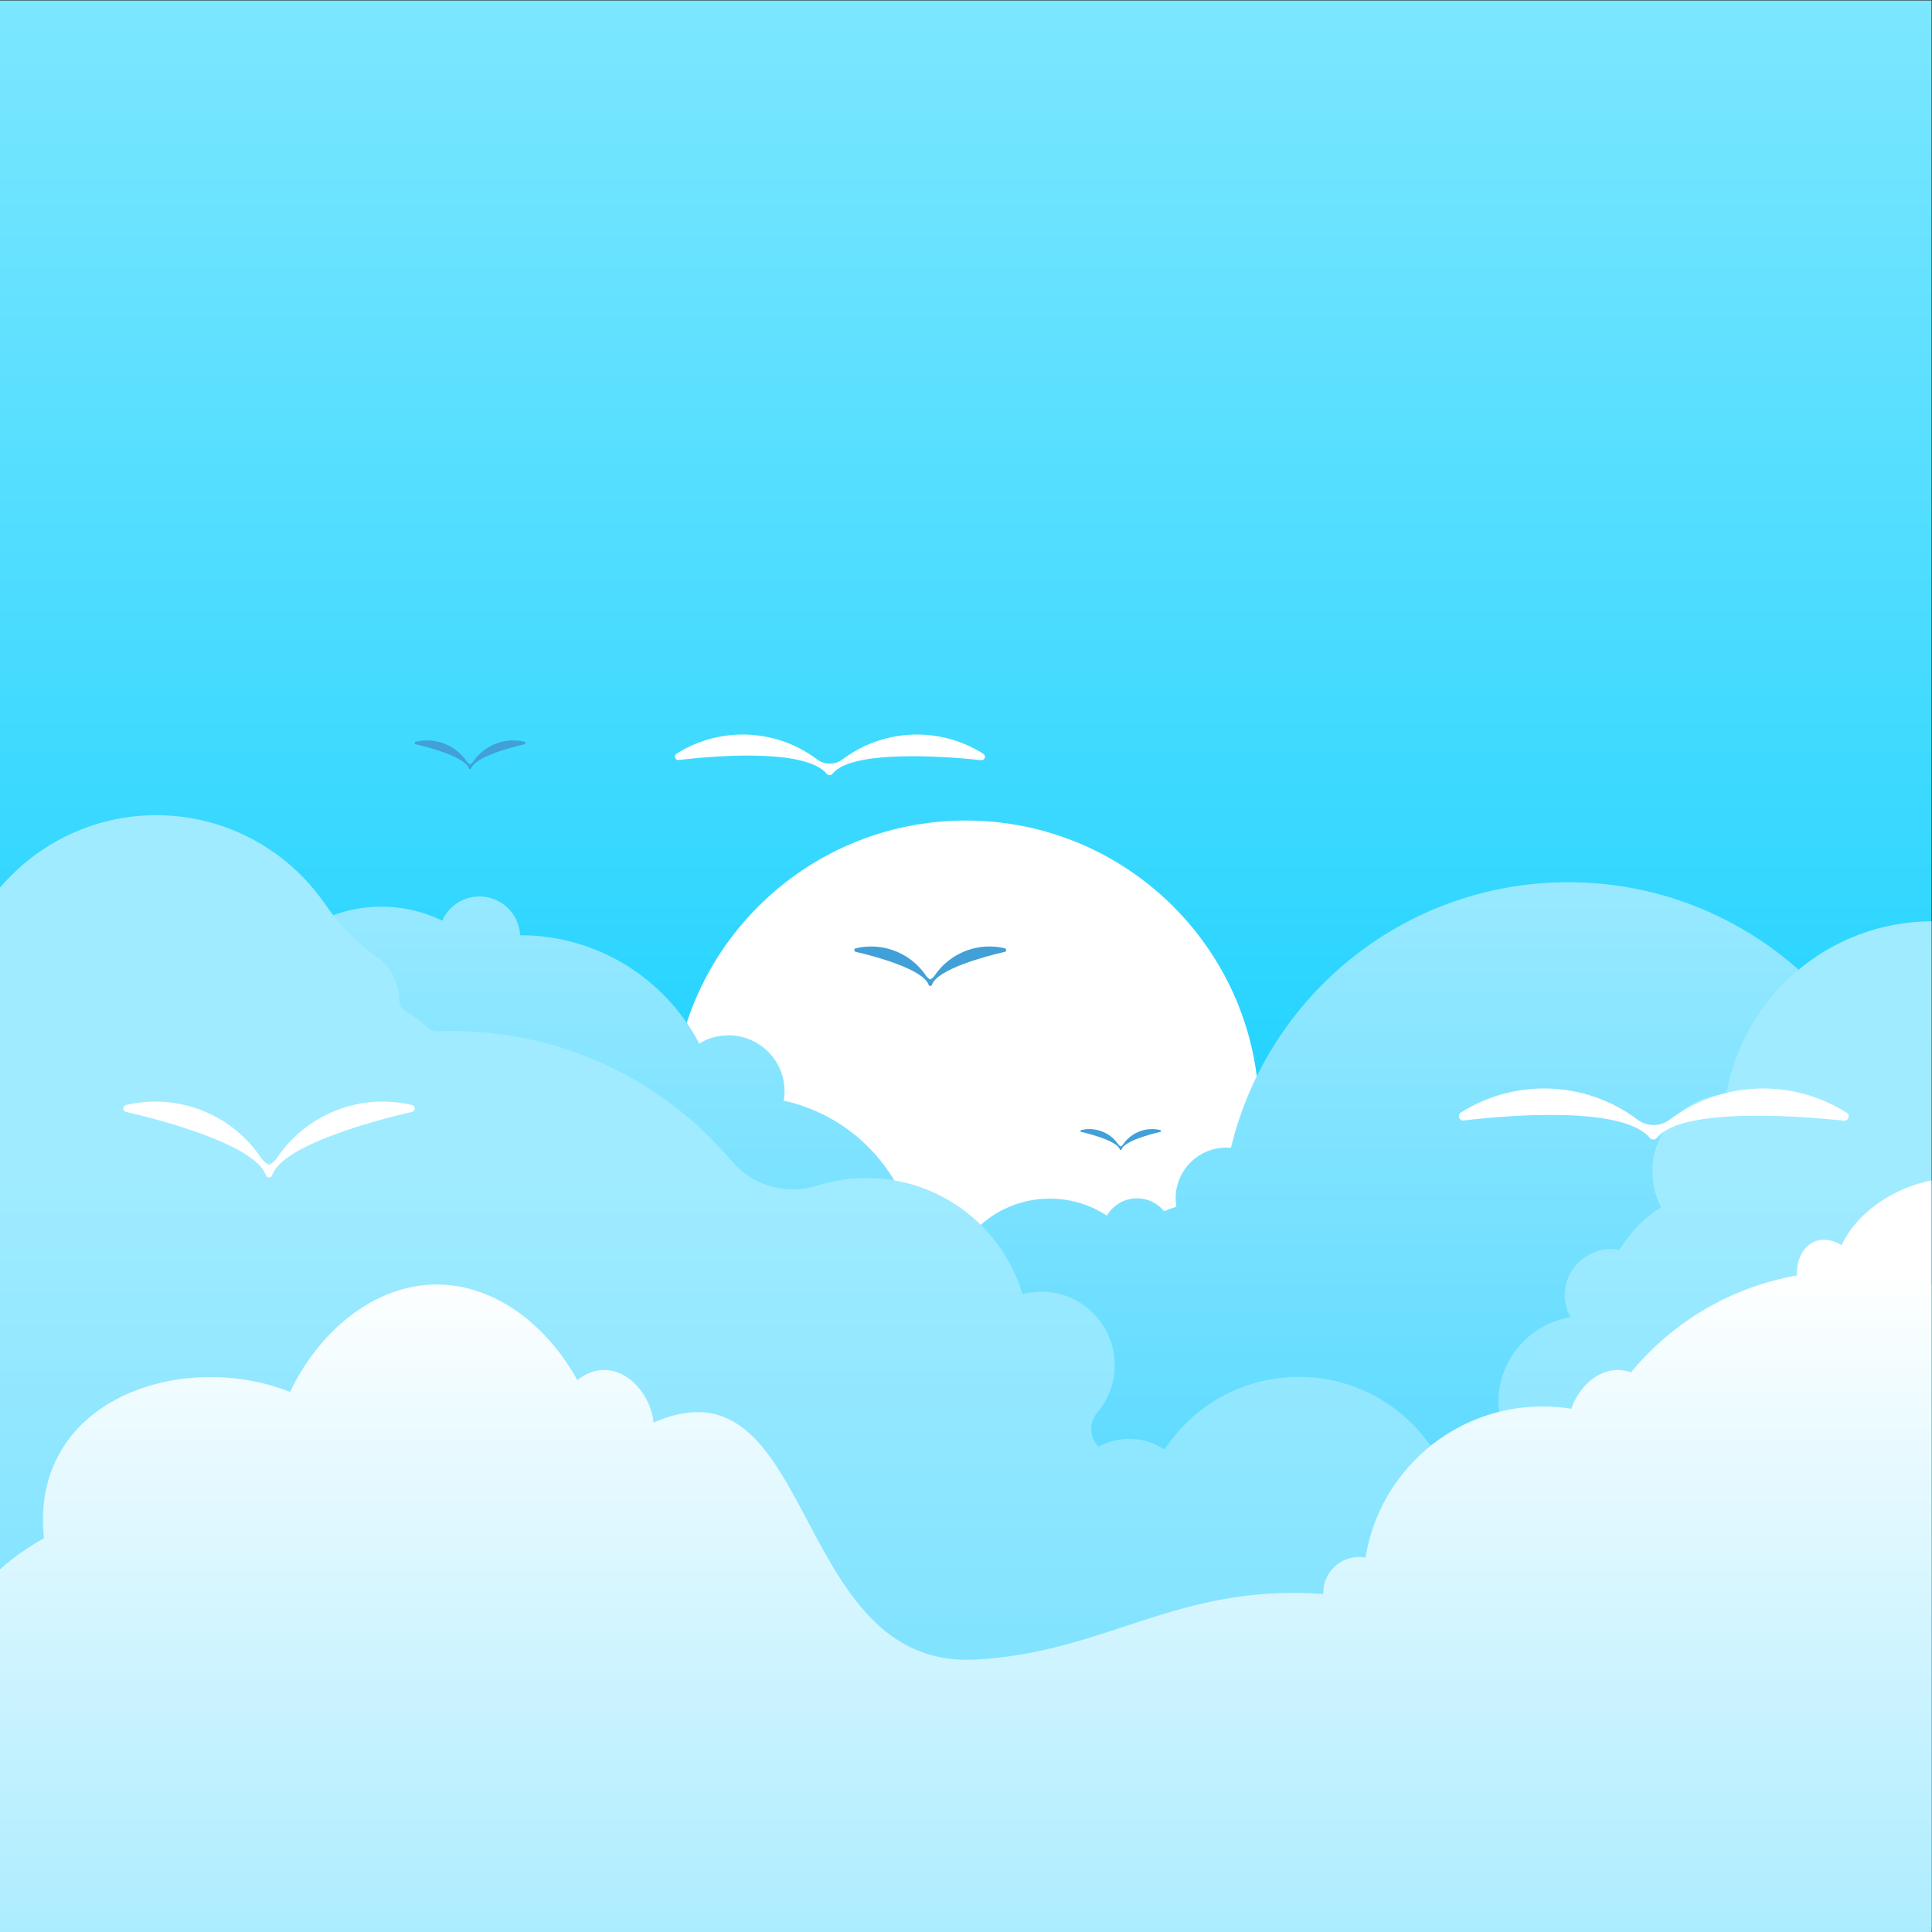 <svg width="666.67" height="666.67" version="1.1" viewBox="0 0 666.67 666.67" xmlns="http://www.w3.org/2000/svg">
 <rect x="0" y="0" width="666.67" height="666.67" fill="#333333" stroke="none"/>
 <defs>
  <clipPath id="clipPath148">
   <path d="m0 500h500v-500h-500z"/>
  </clipPath>
  <clipPath id="clipPath156">
   <path d="m515.97 500h750v-500h-750z"/>
  </clipPath>
  <linearGradient id="linearGradient174" x2="1" gradientTransform="matrix(0 -178.37 -178.37 0 883.5 292.22)" gradientUnits="userSpaceOnUse">
   <stop stop-color="#a0ebff" offset="0"/>
   <stop stop-color="#5cdaff" offset="1"/>
  </linearGradient>
  <clipPath id="clipPath184">
   <path d="m0 500h500v-500h-500z"/>
  </clipPath>
  <clipPath id="clipPath192">
   <path d="m515.97 500h750v-500h-750z"/>
  </clipPath>
  <linearGradient id="linearGradient210" x2="1" gradientTransform="matrix(0 -257.99 -257.99 0 902 171.8)" gradientUnits="userSpaceOnUse">
   <stop stop-color="#fff" offset="0"/>
   <stop stop-color="#83e3ff" offset="1"/>
  </linearGradient>
  <linearGradient id="linearGradient230" x2="1" gradientTransform="matrix(0 -509.32 -509.32 0 250 628)" gradientUnits="userSpaceOnUse">
   <stop stop-color="#a3efff" offset="0"/>
   <stop stop-color="#05cdff" offset="1"/>
  </linearGradient>
  <clipPath id="clipPath240">
   <path d="m0 0h500v500h-500z"/>
  </clipPath>
  <clipPath id="clipPath248">
   <path d="m29.939 431.81h440.12v-440.12h-440.12z"/>
  </clipPath>
  <clipPath id="clipPath252">
   <path d="m470.06 211.75c0-121.54-98.526-220.06-220.06-220.06-121.54 0-220.06 98.524-220.06 220.06 0 121.54 98.525 220.06 220.06 220.06 121.54 0 220.06-98.525 220.06-220.06"/>
  </clipPath>
  <radialGradient id="radialGradient262" cx="0" cy="0" r="1" gradientTransform="matrix(220.06 0 0 -220.06 250 211.75)" gradientUnits="userSpaceOnUse">
   <stop stop-color="#fff" offset="0"/>
   <stop stop-color="#fff" stop-opacity=".3" offset="1"/>
  </radialGradient>
  <mask id="mask264" x="0" y="0" width="1" height="1" maskUnits="userSpaceOnUse">
   <path d="m-32768 32767h65535v-65535h-65535z" fill="url(#radialGradient262)"/>
  </mask>
  <radialGradient id="radialGradient280" cx="0" cy="0" r="1" gradientTransform="matrix(220.06 0 0 -220.06 250 211.75)" gradientUnits="userSpaceOnUse">
   <stop stop-color="#05cdff" offset="0"/>
   <stop stop-color="#a3efff" offset="1"/>
  </radialGradient>
  <clipPath id="clipPath306">
   <path d="m91.939 369.81h316.12v-316.12h-316.12z"/>
  </clipPath>
  <clipPath id="clipPath310">
   <path d="m408.06 211.75c0-87.295-70.767-158.06-158.06-158.06s-158.06 70.765-158.06 158.06 70.767 158.06 158.06 158.06 158.06-70.767 158.06-158.06"/>
  </clipPath>
  <radialGradient id="radialGradient320" cx="0" cy="0" r="1" gradientTransform="matrix(158.06 0 0 -158.06 250 211.75)" gradientUnits="userSpaceOnUse">
   <stop stop-color="#fff" offset="0"/>
   <stop stop-color="#fff" stop-opacity=".7" offset="1"/>
  </radialGradient>
  <mask id="mask322" x="0" y="0" width="1" height="1" maskUnits="userSpaceOnUse">
   <path d="m-32768 32767h65535v-65535h-65535z" fill="url(#radialGradient320)"/>
  </mask>
  <radialGradient id="radialGradient338" cx="0" cy="0" r="1" gradientTransform="matrix(158.06 0 0 -158.06 250 211.75)" gradientUnits="userSpaceOnUse">
   <stop stop-color="#05cdff" offset="0"/>
   <stop stop-color="#a3efff" offset="1"/>
  </radialGradient>
  <clipPath id="clipPath364">
   <path d="m138.45 211.75c0-61.604 49.941-111.54 111.55-111.54 61.605 0 111.55 49.941 111.55 111.54 0 61.605-49.941 111.55-111.55 111.55-61.606 0-111.55-49.941-111.55-111.55"/>
  </clipPath>
  <radialGradient id="radialGradient378" cx="0" cy="0" r="1" gradientTransform="matrix(111.55 0 0 -111.55 250 211.75)" gradientUnits="userSpaceOnUse">
   <stop stop-color="#fff" offset="0"/>
   <stop stop-color="#fff" stop-opacity=".7" offset="1"/>
  </radialGradient>
  <mask id="mask380" x="0" y="0" width="1" height="1" maskUnits="userSpaceOnUse">
   <path d="m-32768 32767h65535v-65535h-65535z" fill="url(#radialGradient378)"/>
  </mask>
  <radialGradient id="radialGradient400" cx="0" cy="0" r="1" gradientTransform="matrix(111.55 0 0 -111.55 250 211.75)" gradientUnits="userSpaceOnUse">
   <stop stop-color="#05cdff" offset="0"/>
   <stop stop-color="#a3efff" offset="1"/>
  </radialGradient>
  <clipPath id="clipPath410">
   <path d="m0 0h500v500h-500z"/>
  </clipPath>
  <linearGradient id="linearGradient432" x2="1" gradientTransform="matrix(0 -178.37 -178.37 0 240.39 292.22)" gradientUnits="userSpaceOnUse">
   <stop stop-color="#a0ebff" offset="0"/>
   <stop stop-color="#5cdaff" offset="1"/>
  </linearGradient>
  <linearGradient id="linearGradient452" x2="1" gradientTransform="matrix(0 -186.94 -186.94 0 270.95 196.1)" gradientUnits="userSpaceOnUse">
   <stop stop-color="#a0ebff" offset="0"/>
   <stop stop-color="#72dfff" offset="1"/>
  </linearGradient>
  <linearGradient id="linearGradient472" x2="1" gradientTransform="matrix(0 -257.99 -257.99 0 268.36 171.8)" gradientUnits="userSpaceOnUse">
   <stop stop-color="#fff" offset="0"/>
   <stop stop-color="#83e3ff" offset="1"/>
  </linearGradient>
  <clipPath id="clipPath482">
   <path d="m0 500h500v-500h-500z"/>
  </clipPath>
  <linearGradient id="linearGradient660" x2="1" gradientTransform="matrix(0 -509.32 -509.32 0 375 628)" gradientUnits="userSpaceOnUse">
   <stop stop-color="#a3efff" offset="0"/>
   <stop stop-color="#05cdff" offset="1"/>
  </linearGradient>
  <clipPath id="clipPath670">
   <path d="m0 0h750v500h-750z"/>
  </clipPath>
  <clipPath id="clipPath678">
   <path d="m154.94 431.81h440.12v-440.12h-440.12z"/>
  </clipPath>
  <clipPath id="clipPath682">
   <path d="m595.06 211.75c0-121.54-98.524-220.06-220.06-220.06-121.54 0-220.06 98.524-220.06 220.06 0 121.54 98.526 220.06 220.06 220.06 121.54 0 220.06-98.525 220.06-220.06"/>
  </clipPath>
  <radialGradient id="radialGradient692" cx="0" cy="0" r="1" gradientTransform="matrix(220.06 0 0 -220.06 375 211.75)" gradientUnits="userSpaceOnUse">
   <stop stop-color="#fff" offset="0"/>
   <stop stop-color="#fff" stop-opacity=".3" offset="1"/>
  </radialGradient>
  <mask id="mask694" x="0" y="0" width="1" height="1" maskUnits="userSpaceOnUse">
   <path d="m-32768 32767h65535v-65535h-65535z" fill="url(#radialGradient692)"/>
  </mask>
  <radialGradient id="radialGradient710" cx="0" cy="0" r="1" gradientTransform="matrix(220.06 0 0 -220.06 375 211.75)" gradientUnits="userSpaceOnUse">
   <stop stop-color="#05cdff" offset="0"/>
   <stop stop-color="#a3efff" offset="1"/>
  </radialGradient>
  <clipPath id="clipPath736">
   <path d="m216.94 369.81h316.12v-316.12h-316.12z"/>
  </clipPath>
  <clipPath id="clipPath740">
   <path d="m533.06 211.75c0-87.295-70.766-158.06-158.06-158.06s-158.06 70.765-158.06 158.06 70.767 158.06 158.06 158.06 158.06-70.767 158.06-158.06"/>
  </clipPath>
  <radialGradient id="radialGradient750" cx="0" cy="0" r="1" gradientTransform="matrix(158.06 0 0 -158.06 375 211.75)" gradientUnits="userSpaceOnUse">
   <stop stop-color="#fff" offset="0"/>
   <stop stop-color="#fff" stop-opacity=".7" offset="1"/>
  </radialGradient>
  <mask id="mask752" x="0" y="0" width="1" height="1" maskUnits="userSpaceOnUse">
   <path d="m-32768 32767h65535v-65535h-65535z" fill="url(#radialGradient750)"/>
  </mask>
  <radialGradient id="radialGradient768" cx="0" cy="0" r="1" gradientTransform="matrix(158.06 0 0 -158.06 375 211.75)" gradientUnits="userSpaceOnUse">
   <stop stop-color="#05cdff" offset="0"/>
   <stop stop-color="#a3efff" offset="1"/>
  </radialGradient>
  <clipPath id="clipPath794">
   <path d="m263.45 211.75c0-61.604 49.94-111.54 111.54-111.54 61.606 0 111.55 49.941 111.55 111.54 0 61.605-49.94 111.55-111.55 111.55-61.605 0-111.54-49.941-111.54-111.55"/>
  </clipPath>
  <radialGradient id="radialGradient808" cx="0" cy="0" r="1" gradientTransform="matrix(111.55 0 0 -111.55 375 211.75)" gradientUnits="userSpaceOnUse">
   <stop stop-color="#fff" offset="0"/>
   <stop stop-color="#fff" stop-opacity=".7" offset="1"/>
  </radialGradient>
  <mask id="mask810" x="0" y="0" width="1" height="1" maskUnits="userSpaceOnUse">
   <path d="m-32768 32767h65535v-65535h-65535z" fill="url(#radialGradient808)"/>
  </mask>
  <radialGradient id="radialGradient830" cx="0" cy="0" r="1" gradientTransform="matrix(111.55 0 0 -111.55 375 211.75)" gradientUnits="userSpaceOnUse">
   <stop stop-color="#05cdff" offset="0"/>
   <stop stop-color="#a3efff" offset="1"/>
  </radialGradient>
  <clipPath id="clipPath840">
   <path d="m0 0h750v500h-750z"/>
  </clipPath>
  <linearGradient id="linearGradient862" x2="1" gradientTransform="matrix(0 -178.37 -178.37 0 367.53 292.22)" gradientUnits="userSpaceOnUse">
   <stop stop-color="#a0ebff" offset="0"/>
   <stop stop-color="#5cdaff" offset="1"/>
  </linearGradient>
  <linearGradient id="linearGradient882" x2="1" gradientTransform="matrix(0 -186.94 -186.94 0 378.53 196.1)" gradientUnits="userSpaceOnUse">
   <stop stop-color="#a0ebff" offset="0"/>
   <stop stop-color="#72dfff" offset="1"/>
  </linearGradient>
  <linearGradient id="linearGradient902" x2="1" gradientTransform="matrix(0 -257.99 -257.99 0 386.03 171.8)" gradientUnits="userSpaceOnUse">
   <stop stop-color="#fff" offset="0"/>
   <stop stop-color="#83e3ff" offset="1"/>
  </linearGradient>
  <clipPath id="clipPath912">
   <path d="m0 500h750v-500h-750z"/>
  </clipPath>
  <clipPath id="clipPath944">
   <path d="m0 500h750v-500h-750z"/>
  </clipPath>
  <clipPath id="clipPath952">
   <path d="m-515.97 500h500v-500h-500z"/>
  </clipPath>
  <linearGradient id="linearGradient970" x2="1" gradientTransform="matrix(0 -186.94 -186.94 0 -245.02 196.1)" gradientUnits="userSpaceOnUse">
   <stop stop-color="#a0ebff" offset="0"/>
   <stop stop-color="#72dfff" offset="1"/>
  </linearGradient>
  <clipPath id="clipPath980">
   <path d="m0 500h750v-500h-750z"/>
  </clipPath>
  <clipPath id="clipPath988">
   <path d="m-515.97 500h500v-500h-500z"/>
  </clipPath>
  <linearGradient id="linearGradient1006" x2="1" gradientTransform="matrix(0 -257.99 -257.99 0 -247.61 171.8)" gradientUnits="userSpaceOnUse">
   <stop stop-color="#fff" offset="0"/>
   <stop stop-color="#83e3ff" offset="1"/>
  </linearGradient>
 </defs>
 <g transform="matrix(1.333 0 0 -1.333 0 666.67)">
  <g clip-path="url(#clipPath148)">
   <g clip-path="url(#clipPath156)">
    <path d="m1300.5 232.13c-2.766 0-5.344-0.787-7.545-2.129-8.753 16.658-26.213 28.026-46.337 28.026-0.01 0-0.017-1e-3 -0.027-1e-3 -0.276 5.591-4.884 10.042-10.543 10.042-4.301 0-7.994-2.572-9.645-6.259-4.75 2.315-10.084 3.617-15.724 3.617-13.155 0-24.654-7.073-30.917-17.619-5.576 1.429-11.42 2.191-17.442 2.191-16.246 0-31.187-5.548-43.068-14.831-16.352 22.189-42.665 36.588-72.344 36.588-42.348 0-77.846-29.313-87.324-68.753-0.389 0.034-0.782 0.059-1.181 0.059-7.252 0-13.132-5.879-13.132-13.132 0-0.74 0.076-1.46 0.193-2.166-1.084-0.348-2.148-0.739-3.194-1.167-1.655 2.033-4.175 3.333-7 3.333-3.331 0-6.233-1.809-7.796-4.493-4.243 2.787-9.317 4.413-14.773 4.413-13.262 0-24.279-9.581-26.527-22.198h-7.701c0.132 1.392 0.205 2.801 0.205 4.228 0 21.236-14.926 38.976-34.857 43.328 0.129 0.779 0.213 1.573 0.213 2.389 0 8.026-6.506 14.534-14.534 14.534-2.766 0-5.344-0.787-7.545-2.129-8.753 16.658-26.213 28.026-46.337 28.026-8e-3 0-0.017-1e-3 -0.027-1e-3 -0.276 5.591-4.884 10.042-10.543 10.042-4.301 0-7.995-2.572-9.645-6.259-4.75 2.315-10.084 3.617-15.724 3.617-13.155 0-24.654-7.073-30.917-17.619-5.576 1.429-11.42 2.191-17.442 2.191-13.976 0-26.985-4.111-37.915-11.166-16.47 20.097-41.485 32.923-69.497 32.923-42.348 0-77.845-29.313-87.324-68.753-0.389 0.034-0.782 0.059-1.181 0.059-7.252 0-13.132-5.879-13.132-13.132 0-0.74 0.076-1.46 0.193-2.166-1.084-0.348-2.148-0.739-3.194-1.167-1.655 2.033-4.175 3.333-7 3.333-3.331 0-6.233-1.809-7.796-4.493-0.96 0.63-1.968 1.193-3.008 1.699v-185.97h844v230.07c-1.552 0.566-3.219 0.89-4.966 0.89" fill="url(#linearGradient174)"/>
   </g>
  </g>
  <g clip-path="url(#clipPath184)">
   <g clip-path="url(#clipPath192)">
    <path d="m1303.9 97.089c-0.566 0-1.118-0.059-1.656-0.156-3.524 22.165-22.718 39.109-45.875 39.109-2.514 0-4.98-0.206-7.385-0.591-1.863 5.386-6.528 10.038-12.003 10.038-1.194 0-2.344-0.237-3.441-0.638-10.659 12.956-25.775 22.091-42.997 25.106 0.246 3.561-1.296 7.383-4.447 8.734-2.271 0.975-4.897 0.457-7.09-0.89-0.834 1.8-1.95 3.572-3.38 5.296-6.363 7.66-17.247 12.442-27.26 12.054-10.013 0.388-20.897-4.394-27.259-12.054-1.431-1.724-2.546-3.496-3.381-5.296-2.193 1.347-4.818 1.865-7.089 0.89-3.151-1.351-4.693-5.173-4.447-8.734-17.222-3.015-32.339-12.15-42.997-25.106-1.097 0.401-2.248 0.638-3.441 0.638-5.475 0-10.14-4.652-12.003-10.038-2.405 0.385-4.871 0.591-7.386 0.591-23.156 0-42.351-16.944-45.874-39.109-0.538 0.097-1.09 0.156-1.656 0.156-5.132 0-9.292-4.16-9.292-9.292 0-0.1 0.013-0.195 0.015-0.294-38.298 2.669-55.77-15.153-90.107-16.98-48.057-2.556-40.974 79.79-83.256 61.354-0.661 6.721-6.144 13.612-12.809 13.612-2.551 0-4.921-1.019-6.922-2.641-7.716 14.003-21.134 24.763-36.408 24.763-16.365 0-30.606-12.349-37.977-27.809-20.769 8.31-49.088 3.229-59.741-16.022-3.698-6.68-4.81-14.258-3.945-21.856-0.031-0.018-0.063-0.035-0.095-0.053-5.477-3.037-12.074-3.037-17.55 0l-0.096 0.053c0.866 7.598-0.247 15.176-3.943 21.856-10.653 19.251-38.973 24.332-59.741 16.022-7.372 15.46-21.614 27.809-37.979 27.809-14.664 0-27.615-9.922-35.454-23.107v-145.7h809v97.9c-0.836 0.247-1.718 0.385-2.633 0.385" fill="url(#linearGradient210)"/>
   </g>
  </g>
  <path d="m0 0h500v500h-500z" fill="url(#linearGradient230)"/>
  <g clip-path="url(#clipPath240)">
   <g clip-path="url(#clipPath248)" opacity=".5">
    <g clip-path="url(#clipPath252)">
     <g mask="url(#mask264)">
      <path d="m470.06 211.75c0-121.54-98.526-220.06-220.06-220.06-121.54 0-220.06 98.524-220.06 220.06 0 121.54 98.525 220.06 220.06 220.06 121.54 0 220.06-98.525 220.06-220.06" fill="url(#radialGradient280)"/>
     </g>
    </g>
   </g>
   <g clip-path="url(#clipPath306)" opacity=".5">
    <g clip-path="url(#clipPath310)">
     <g mask="url(#mask322)">
      <path d="m408.06 211.75c0-87.295-70.767-158.06-158.06-158.06s-158.06 70.765-158.06 158.06 70.767 158.06 158.06 158.06 158.06-70.767 158.06-158.06" fill="url(#radialGradient338)"/>
     </g>
    </g>
   </g>
  </g>
  <g clip-path="url(#clipPath364)">
   <g mask="url(#mask380)">
    <path d="m138.45 211.75c0-61.604 49.941-111.54 111.55-111.54 61.605 0 111.55 49.941 111.55 111.54 0 61.605-49.941 111.55-111.55 111.55-61.606 0-111.55-49.941-111.55-111.55" fill="url(#radialGradient400)"/>
   </g>
  </g>
  <g clip-path="url(#clipPath410)">
   <g transform="translate(325.97 211.75)">
    <path d="m0 0c0-41.956-34.013-75.969-75.969-75.969s-75.968 34.013-75.968 75.969c0 41.957 34.012 75.969 75.968 75.969s75.969-34.012 75.969-75.969" fill="#fff"/>
   </g>
  </g>
  <path d="m318.65 203c-0.39 0.034-0.783 0.059-1.182 0.059-7.252 0-13.132-5.879-13.132-13.132 0-0.739 0.076-1.46 0.193-2.167-1.084-0.347-2.148-0.738-3.194-1.166-1.654 2.033-4.175 3.333-7.001 3.333-3.33 0-6.231-1.809-7.795-4.492-4.243 2.785-9.317 4.411-14.772 4.411-13.263 0-24.28-9.581-26.528-22.197h-7.701c0.131 1.392 0.205 2.801 0.205 4.228 0 21.236-14.925 38.976-34.856 43.328 0.129 0.779 0.212 1.573 0.212 2.389 0 8.026-6.507 14.534-14.534 14.534-2.766 0-5.343-0.787-7.544-2.129-8.754 16.658-26.214 28.026-46.338 28.026-9e-3 0-0.018-1e-3 -0.027-1e-3 -0.277 5.591-4.883 10.042-10.543 10.042-4.301 0-7.995-2.573-9.646-6.259-4.749 2.315-10.083 3.617-15.723 3.617-13.156 0-24.654-7.072-30.917-17.619-5.576 1.429-11.419 2.191-17.441 2.191-19.784 0-37.651-8.203-50.386-21.394v-227.44h500v166.48h-5.349c0.743 4.655 1.137 9.426 1.137 14.29 0 49.603-40.212 89.815-89.814 89.815-42.35 0-77.848-29.313-87.324-68.754" fill="url(#linearGradient432)"/>
  <path d="m38.884 289.08c-15.475-0.434-29.411-7.627-38.884-18.732v-269.91h500v261.2c-26.604-0.14-48.664-19.419-53.158-44.766-10.633-0.501-19.107-9.255-19.107-20.011 0-3.327 0.823-6.458 2.257-9.221-4.396-2.796-8.097-6.585-10.781-11.059-2.234 0.431-4.672 0.29-7.233-0.929-3.761-1.789-6.458-5.405-6.864-9.548-0.25-2.551 0.317-4.951 1.456-6.985-10.574-1.663-18.662-10.813-18.662-21.854 0-2.625 0.459-5.141 1.298-7.476l-15.547-9.627c-6.702 13.931-20.949 23.546-37.443 23.546-14.539 0-27.325-7.477-34.744-18.79-2.633 1.719-5.773 2.727-9.152 2.727-2.88 0-5.59-0.728-7.957-2.007-0.016 0.018-0.032 0.034-0.049 0.051-2.344 2.452-2.433 6.218-0.24 8.809 2.797 3.304 4.487 7.573 4.487 12.242 0 10.5-8.513 19.012-19.012 19.012-1.68 0-3.3-0.239-4.852-0.648-5.193 17.393-21.305 30.076-40.387 30.076-4.437 0-8.713-0.687-12.728-1.96-8.012-2.539-16.737-0.073-22.158 6.349-17.376 20.589-43.368 33.668-72.42 33.668-1.246 0-2.486-0.026-3.721-0.075-0.948-0.037-1.876 0.296-2.554 0.959-1.608 1.572-3.435 2.919-5.431 3.994-1.21 0.652-1.991 1.885-1.99 3.259v0.023c0 4.591-2.307 8.64-5.825 11.056-5.264 3.614-9.682 8.345-13.3 13.605-9.57 13.92-25.603 23.048-43.773 23.048-0.507 0-1.016-7e-3 -1.526-0.021" fill="url(#linearGradient452)"/>
  <path d="m480.11 183.1c-1.432-1.724-2.546-3.497-3.381-5.298-2.194 1.35-4.82 1.867-7.091 0.892-3.151-1.351-4.691-5.174-4.446-8.734-17.222-3.014-32.338-12.15-42.996-25.107-1.097 0.402-2.248 0.64-3.442 0.64-5.475 0-10.14-4.653-12.003-10.039-2.406 0.385-4.871 0.591-7.386 0.591-23.156 0-42.35-16.944-45.873-39.109-0.539 0.097-1.09 0.156-1.657 0.156-5.132 0-9.292-4.16-9.292-9.292 0-0.1 0.012-0.195 0.015-0.294-38.299 2.669-55.77-15.154-90.107-16.98-21.973-1.169-32.419 15.413-41.327 31.994-10.573 19.683-18.981 39.366-41.929 29.36-0.662 6.72-6.143 13.613-12.81 13.613-2.55 0-4.921-1.02-6.921-2.642-7.716 14.002-21.134 24.763-36.407 24.763-16.365 0-30.607-12.349-37.979-27.81-20.768 8.311-49.087 3.23-59.741-16.02-3.696-6.681-4.809-14.258-3.944-21.857-4.197-2.318-8.052-5.026-11.389-8.05v-93.874h500v194.56c-7.664-1.505-15.076-5.657-19.894-11.459" fill="url(#linearGradient472)"/>
  <g clip-path="url(#clipPath482)">
   <g transform="translate(215.53 299.85)">
    <path d="m0 0c5.014 6.27 29.191 4.512 38.458 3.498 0.927-0.102 1.359 1.127 0.573 1.628-4.969 3.167-10.868 5.005-17.198 5.005-7.232 0-13.903-2.396-19.267-6.435-1.94-1.461-4.634-1.461-6.574 0-5.364 4.039-12.035 6.435-19.267 6.435-6.303 0-12.177-1.822-17.133-4.964-0.793-0.502-0.349-1.738 0.583-1.626 9.207 1.105 32.78 3.052 38.314-3.576 0.404-0.483 1.117-0.457 1.511 0.035" fill="#fff"/>
   </g>
   <g transform="translate(260.11 254.65)">
    <path d="m0 0c-3.07 0.732-6.378 0.629-9.582-0.481-3.661-1.267-6.618-3.649-8.625-6.634-0.28-0.417-0.66-0.73-1.087-0.949-0.427 0.219-0.807 0.532-1.087 0.949-2.007 2.985-4.964 5.367-8.625 6.634-3.204 1.11-6.512 1.213-9.582 0.481-0.487-0.116-0.483-0.813 4e-3 -0.925 4.869-1.11 17.402-4.463 18.855-8.51 0.174-0.487 0.724-0.419 0.871 0 1.424 4.057 13.985 7.4 18.854 8.51 0.486 0.112 0.49 0.809 4e-3 0.925" fill="#41a0d7"/>
   </g>
   <g transform="translate(106.67 214.07)">
    <path d="m0 0c-5.893 1.404-12.24 1.206-18.389-0.923-7.025-2.432-12.699-7.003-16.55-12.73-0.538-0.8-1.268-1.403-2.086-1.823-0.819 0.42-1.549 1.023-2.086 1.823-3.852 5.727-9.526 10.298-16.551 12.73-6.149 2.129-12.496 2.327-18.389 0.923-0.932-0.223-0.925-1.562 9e-3 -1.775 9.343-2.131 33.394-8.564 36.181-16.331 0.335-0.934 1.389-0.804 1.672 0 2.733 7.786 26.837 14.2 36.18 16.331 0.935 0.213 0.942 1.552 9e-3 1.775" fill="#fff"/>
   </g>
   <g transform="translate(135.73 308.12)">
    <path d="m0 0c-2.236 0.533-4.645 0.458-6.978-0.35-2.665-0.923-4.818-2.657-6.28-4.831-0.204-0.303-0.48-0.531-0.791-0.691-0.311 0.16-0.588 0.388-0.792 0.691-1.461 2.174-3.614 3.908-6.28 4.831-2.333 0.808-4.741 0.883-6.977 0.35-0.354-0.084-0.352-0.592 3e-3 -0.673 3.545-0.809 12.671-3.25 13.729-6.197 0.127-0.355 0.527-0.305 0.634 0 1.037 2.954 10.183 5.388 13.728 6.197 0.355 0.081 0.358 0.589 4e-3 0.673" fill="#41a0d7"/>
   </g>
   <g transform="translate(300.34 207.6)">
    <path d="m0 0c-1.628 0.389-3.382 0.334-5.081-0.255-1.94-0.672-3.508-1.934-4.572-3.517-0.149-0.221-0.351-0.387-0.576-0.503-0.227 0.116-0.428 0.282-0.577 0.503-1.064 1.583-2.632 2.845-4.573 3.517-1.698 0.589-3.452 0.644-5.08 0.255-0.258-0.062-0.256-0.431 2e-3 -0.49 2.581-0.589 9.227-2.366 9.996-4.512 0.093-0.259 0.384-0.223 0.462 0 0.756 2.151 7.415 3.923 9.996 4.512 0.259 0.059 0.261 0.428 3e-3 0.49" fill="#41a0d7"/>
   </g>
   <g transform="translate(428.97 205.62)">
    <path d="m0 0c6.305 7.884 36.705 5.673 48.357 4.397 1.166-0.126 1.71 1.418 0.721 2.048-6.249 3.983-13.666 6.293-21.625 6.293-9.093 0-17.481-3.011-24.225-8.091-2.44-1.836-5.829-1.836-8.267 0-6.745 5.08-15.133 8.091-24.227 8.091-7.923 0-15.31-2.291-21.543-6.24-0.996-0.632-0.438-2.186 0.734-2.046 11.577 1.389 41.217 3.839 48.176-4.495 0.506-0.608 1.405-0.575 1.899 0.043" fill="#fff"/>
   </g>
  </g>
 </g>
 <g transform="matrix(1.333 0 0 -1.333 686.67 666.67)">
  <path d="m0 0h750v500h-750z" fill="url(#linearGradient660)"/>
  <g clip-path="url(#clipPath670)">
   <g clip-path="url(#clipPath678)" opacity=".5">
    <g clip-path="url(#clipPath682)">
     <g mask="url(#mask694)">
      <path d="m595.06 211.75c0-121.54-98.524-220.06-220.06-220.06-121.54 0-220.06 98.524-220.06 220.06 0 121.54 98.526 220.06 220.06 220.06 121.54 0 220.06-98.525 220.06-220.06" fill="url(#radialGradient710)"/>
     </g>
    </g>
   </g>
   <g clip-path="url(#clipPath736)" opacity=".5">
    <g clip-path="url(#clipPath740)">
     <g mask="url(#mask752)">
      <path d="m533.06 211.75c0-87.295-70.766-158.06-158.06-158.06s-158.06 70.765-158.06 158.06 70.767 158.06 158.06 158.06 158.06-70.767 158.06-158.06" fill="url(#radialGradient768)"/>
     </g>
    </g>
   </g>
  </g>
  <g clip-path="url(#clipPath794)">
   <g mask="url(#mask810)">
    <path d="m263.45 211.75c0-61.604 49.94-111.54 111.54-111.54 61.606 0 111.55 49.941 111.55 111.54 0 61.605-49.94 111.55-111.55 111.55-61.605 0-111.54-49.941-111.54-111.55" fill="url(#radialGradient830)"/>
   </g>
  </g>
  <g clip-path="url(#clipPath840)">
   <g transform="translate(450.97 211.75)">
    <path d="m0 0c0-41.956-34.012-75.969-75.969-75.969-41.956 0-75.968 34.013-75.968 75.969 0 41.957 34.012 75.969 75.968 75.969 41.957 0 75.969-34.012 75.969-75.969" fill="#fff"/>
   </g>
  </g>
  <path d="m443.65 203c-0.39 0.034-0.783 0.059-1.181 0.059-7.253 0-13.133-5.879-13.133-13.132 0-0.739 0.076-1.46 0.193-2.167-1.084-0.347-2.149-0.738-3.194-1.166-1.655 2.033-4.175 3.333-7 3.333-3.332 0-6.232-1.809-7.797-4.492-4.242 2.785-9.315 4.411-14.771 4.411-13.264 0-24.28-9.581-26.528-22.197h-7.701c0.131 1.392 0.205 2.801 0.205 4.228 0 21.236-14.925 38.976-34.857 43.328 0.13 0.779 0.213 1.573 0.213 2.389 0 8.026-6.507 14.534-14.534 14.534-2.766 0-5.344-0.787-7.544-2.129-8.754 16.658-26.214 28.026-46.338 28.026-9e-3 0-0.017-1e-3 -0.027-1e-3 -0.276 5.591-4.884 10.042-10.543 10.042-4.3 0-7.995-2.573-9.646-6.259-4.75 2.315-10.083 3.617-15.723 3.617-13.156 0-24.654-7.072-30.917-17.619-5.577 1.429-11.42 2.191-17.441 2.191-13.977 0-26.986-4.111-37.916-11.166-16.47 20.097-41.485 32.924-69.497 32.924-27.163 0-51.505-12.059-67.973-31.115v-239.47h750v253.17c-5.976 2.377-12.493 3.684-19.317 3.684-9e-3 0-0.017-1e-3 -0.027-1e-3 -0.276 5.591-4.883 10.042-10.543 10.042-4.301 0-7.994-2.573-9.646-6.259-4.749 2.315-10.083 3.617-15.723 3.617-13.155 0-24.654-7.072-30.918-17.619-5.575 1.429-11.419 2.191-17.441 2.191-16.246 0-31.187-5.548-43.068-14.831-16.352 22.19-42.665 36.589-72.344 36.589-42.349 0-77.846-29.313-87.323-68.754" fill="url(#linearGradient862)"/>
  <path d="m655.14 289.08c-20.218-0.567-37.801-12.682-46.242-29.977-19.025-6.022-33.515-22.235-37.06-42.236-10.634-0.501-19.107-9.255-19.107-20.011 0-3.327 0.823-6.458 2.257-9.221-4.395-2.796-8.098-6.585-10.781-11.059-2.234 0.431-4.672 0.29-7.234-0.929-3.76-1.789-6.457-5.405-6.863-9.548-0.25-2.551 0.316-4.951 1.456-6.985-10.574-1.663-18.662-10.813-18.662-21.854 0-2.625 0.46-5.141 1.298-7.476l-15.547-9.627c-6.702 13.931-20.949 23.546-37.442 23.546-14.541 0-27.326-7.477-34.746-18.79-2.631 1.719-5.772 2.727-9.151 2.727-2.88 0-5.59-0.728-7.957-2.007-0.017 0.018-0.032 0.034-0.048 0.051-2.346 2.452-2.434 6.218-0.241 8.809 2.797 3.304 4.487 7.573 4.487 12.242 0 10.5-8.512 19.012-19.013 19.012-1.679 0-3.299-0.239-4.851-0.648-5.194 17.393-21.305 30.076-40.386 30.076-4.438 0-8.713-0.687-12.729-1.96-8.012-2.539-16.736-0.073-22.157 6.349-17.377 20.589-43.369 33.668-72.421 33.668-1.246 0-2.487-0.026-3.721-0.075-0.948-0.037-1.875 0.296-2.554 0.959-1.608 1.572-3.435 2.919-5.432 3.994-1.209 0.652-1.99 1.885-1.989 3.259v0.023c0 4.591-2.307 8.64-5.825 11.056-5.264 3.614-9.683 8.345-13.3 13.605-9.837 14.309-26.504 23.554-45.299 23.027-20.293-0.569-37.929-12.769-46.334-30.164-18.725-6.173-32.94-22.262-36.447-42.049-10.633-0.501-19.107-9.255-19.107-20.011 0-3.327 0.823-6.458 2.257-9.221-4.397-2.796-8.097-6.585-10.781-11.059-2.234 0.431-4.672 0.29-7.234-0.929-3.761-1.789-6.457-5.405-6.863-9.548-0.25-2.551 0.316-4.951 1.455-6.985-10.573-1.663-18.661-10.813-18.661-21.854 0-2.625 0.46-5.141 1.298-7.476l-15.547-9.627c-2.009 4.176-4.697 7.961-7.92 11.216v-130.94h750v231.32c-5.432 0.969-11.025 1.474-16.736 1.474-1.245 0-2.486-0.026-3.72-0.075-0.948-0.037-1.876 0.296-2.554 0.959-1.607 1.572-3.436 2.919-5.431 3.994-1.211 0.652-1.992 1.885-1.991 3.259v0.023c0 4.591-2.307 8.64-5.825 11.056-5.264 3.614-9.682 8.345-13.299 13.605-9.572 13.92-25.604 23.048-43.773 23.048-0.507 0-1.016-7e-3 -1.527-0.021" fill="url(#linearGradient882)"/>
  <path d="m632.36 195.15c-10.012 0.387-20.898-4.395-27.259-12.055-1.432-1.724-2.546-3.497-3.38-5.297-2.194 1.349-4.819 1.866-7.091 0.891-3.15-1.351-4.692-5.174-4.446-8.734-17.223-3.014-32.338-12.15-42.997-25.107-1.096 0.402-2.248 0.64-3.442 0.64-5.473 0-10.139-4.653-12.002-10.039-2.406 0.385-4.871 0.591-7.386 0.591-23.156 0-42.351-16.944-45.874-39.109-0.538 0.097-1.09 0.156-1.656 0.156-5.132 0-9.292-4.16-9.292-9.292 0-0.1 0.013-0.195 0.016-0.294-38.299 2.669-55.771-15.154-90.108-16.98-21.974-1.169-32.419 15.413-41.327 31.994-10.574 19.683-18.981 39.366-41.929 29.36-0.661 6.72-6.144 13.613-12.81 13.613-2.55 0-4.92-1.02-6.921-2.642-7.716 14.002-21.134 24.763-36.407 24.763-16.366 0-30.607-12.349-37.978-27.81-20.769 8.311-49.088 3.231-59.742-16.02-3.697-6.681-4.808-14.258-3.943-21.857-0.032-0.018-0.064-0.035-0.096-0.053-5.477-3.037-12.073-3.037-17.55 0l-0.096 0.053c0.867 7.599-0.247 15.176-3.943 21.857-10.653 19.251-38.973 24.331-59.741 16.02-7.372 15.461-21.614 27.81-37.979 27.81-6.03 0-11.771-1.678-16.985-4.57v-163.04h750v135.04c-3.108 0.656-6.33 1-9.633 1-2.514 0-4.98-0.206-7.385-0.591-1.863 5.386-6.528 10.039-12.003 10.039-1.194 0-2.344-0.238-3.441-0.64-10.659 12.957-25.775 22.093-42.997 25.107 0.246 3.56-1.296 7.383-4.448 8.734-2.27 0.975-4.896 0.458-7.089-0.891-0.834 1.8-1.949 3.573-3.381 5.297-6.121 7.37-16.429 12.076-26.119 12.076-0.381 0-0.761-7e-3 -1.14-0.021" fill="url(#linearGradient902)"/>
  <g clip-path="url(#clipPath912)">
   <g transform="translate(340.53 299.85)">
    <path d="m0 0c5.014 6.27 29.191 4.512 38.458 3.498 0.928-0.102 1.36 1.127 0.573 1.628-4.969 3.167-10.868 5.005-17.198 5.005-7.231 0-13.902-2.396-19.267-6.435-1.939-1.461-4.634-1.461-6.574 0-5.364 4.039-12.035 6.435-19.267 6.435-6.302 0-12.177-1.822-17.133-4.964-0.792-0.502-0.349-1.738 0.583-1.626 9.207 1.105 32.78 3.052 38.314-3.576 0.404-0.483 1.117-0.457 1.511 0.035" fill="#fff"/>
   </g>
   <g transform="translate(385.11 254.65)">
    <path d="m0 0c-3.071 0.732-6.379 0.629-9.583-0.481-3.661-1.267-6.618-3.649-8.625-6.634-0.28-0.417-0.66-0.73-1.087-0.949-0.427 0.219-0.807 0.532-1.087 0.949-2.007 2.985-4.964 5.367-8.625 6.634-3.204 1.11-6.512 1.213-9.583 0.481-0.485-0.116-0.482-0.813 5e-3 -0.925 4.869-1.11 17.402-4.463 18.855-8.51 0.174-0.487 0.724-0.419 0.871 0 1.424 4.057 13.985 7.4 18.854 8.51 0.487 0.112 0.49 0.809 5e-3 0.925" fill="#41a0d7"/>
   </g>
   <g transform="translate(231.67 214.07)">
    <path d="m0 0c-5.893 1.404-12.24 1.206-18.389-0.923-7.024-2.432-12.699-7.003-16.55-12.73-0.538-0.8-1.267-1.403-2.086-1.823-0.819 0.42-1.548 1.023-2.086 1.823-3.852 5.727-9.526 10.298-16.551 12.73-6.149 2.129-12.496 2.327-18.389 0.923-0.932-0.223-0.926-1.562 0.01-1.775 9.342-2.131 33.393-8.564 36.18-16.331 0.336-0.934 1.389-0.804 1.672 0 2.733 7.786 26.837 14.2 36.18 16.331 0.935 0.213 0.942 1.552 9e-3 1.775" fill="#fff"/>
   </g>
   <g transform="translate(260.73 308.12)">
    <path d="m0 0c-2.235 0.533-4.644 0.458-6.978-0.35-2.665-0.923-4.818-2.657-6.279-4.831-0.204-0.303-0.481-0.531-0.792-0.691-0.31 0.16-0.587 0.388-0.791 0.691-1.462 2.174-3.615 3.908-6.28 4.831-2.333 0.808-4.741 0.883-6.978 0.35-0.353-0.084-0.351-0.592 4e-3 -0.673 3.545-0.809 12.67-3.25 13.729-6.197 0.127-0.355 0.526-0.305 0.634 0 1.037 2.954 10.183 5.388 13.728 6.197 0.355 0.081 0.357 0.589 3e-3 0.673" fill="#41a0d7"/>
   </g>
   <g transform="translate(425.34 207.6)">
    <path d="m0 0c-1.628 0.389-3.382 0.334-5.08-0.255-1.941-0.672-3.509-1.934-4.573-3.517-0.149-0.221-0.35-0.387-0.576-0.503-0.227 0.116-0.428 0.282-0.577 0.503-1.064 1.583-2.632 2.845-4.573 3.517-1.698 0.589-3.452 0.644-5.08 0.255-0.258-0.062-0.256-0.431 2e-3 -0.49 2.581-0.589 9.227-2.366 9.996-4.512 0.093-0.259 0.385-0.223 0.462 0 0.756 2.151 7.415 3.923 9.996 4.512 0.259 0.059 0.261 0.428 3e-3 0.49" fill="#41a0d7"/>
   </g>
   <g transform="translate(553.98 205.62)">
    <path d="m0 0c6.304 7.884 36.704 5.673 48.356 4.397 1.166-0.126 1.71 1.418 0.721 2.048-6.249 3.983-13.665 6.293-21.625 6.293-9.093 0-17.481-3.011-24.225-8.091-2.44-1.836-5.828-1.836-8.267 0-6.745 5.08-15.133 8.091-24.227 8.091-7.923 0-15.31-2.291-21.542-6.24-0.997-0.632-0.438-2.186 0.733-2.046 11.577 1.389 41.217 3.839 48.176-4.495 0.507-0.608 1.405-0.575 1.9 0.043" fill="#fff"/>
   </g>
  </g>
  <g clip-path="url(#clipPath944)">
   <g clip-path="url(#clipPath952)">
    <path d="m-12.668 261.55c-28.063 1.512-51.78-18.298-56.459-44.687-10.633-0.5-19.107-9.254-19.107-20.01 0-3.328 0.824-6.459 2.257-9.22-4.396-2.797-8.097-6.586-10.781-11.06-2.233 0.432-4.672 0.29-7.233-0.93-3.761-1.788-6.457-5.404-6.864-9.547-0.25-2.551 0.317-4.951 1.455-6.985-10.573-1.663-18.661-10.813-18.661-21.854 0-2.624 0.459-5.141 1.298-7.477l-15.547-9.626c-6.702 13.931-20.949 23.546-37.443 23.546-14.539 0-27.325-7.477-34.744-18.79-2.633 1.719-5.773 2.727-9.152 2.727-2.88 0-5.589-0.728-7.957-2.007l-0.048 0.051c-2.345 2.453-2.434 6.218-0.241 8.809 2.797 3.304 4.487 7.572 4.487 12.242 0 10.5-8.512 19.012-19.012 19.012-1.68 0-3.3-0.239-4.852-0.648-5.193 17.393-21.305 30.076-40.387 30.076-4.437 0-8.713-0.687-12.728-1.959-8.012-2.54-16.737-0.074-22.158 6.348-17.376 20.589-43.369 33.668-72.42 33.668-1.246 0-2.486-0.026-3.721-0.075-0.947-0.037-1.876 0.296-2.554 0.959-1.607 1.572-3.434 2.919-5.431 3.994-1.21 0.652-1.991 1.885-1.99 3.259v0.023c0 4.591-2.307 8.641-5.825 11.056-5.264 3.614-9.682 8.345-13.299 13.606-9.839 14.307-26.504 23.553-45.3 23.026-27.478-0.77-50.108-22.856-51.506-50.309-0.725-14.22 4.16-27.28 12.622-37.197v-201.14h500v152.59c0.099-1e-3 0.196-7e-3 0.295-7e-3 30.732 0 55.503 25.529 54.261 56.538-1.113 27.782-23.49 50.495-51.255 51.992" fill="url(#linearGradient970)"/>
   </g>
  </g>
  <g clip-path="url(#clipPath980)">
   <g clip-path="url(#clipPath988)">
    <path d="m33.437 99.289c0 21.285-9.275 40.397-23.994 53.54 6.57 11.879 6.248 28.78-3.939 37.24-11.629 9.658-31.71 4.657-41.367-6.972-1.432-1.724-2.546-3.496-3.381-5.297-2.194 1.348-4.82 1.866-7.09 0.891-3.152-1.351-4.693-5.173-4.446-8.734-17.223-3.015-32.339-12.15-42.998-25.106-1.096 0.401-2.248 0.638-3.441 0.638-5.476 0-10.14-4.652-12.003-10.038-2.406 0.385-4.871 0.591-7.386 0.591-23.156 0-42.35-16.944-45.874-39.109-0.538 0.097-1.089 0.156-1.656 0.156-5.132 0-9.292-4.16-9.292-9.292 0-0.1 0.012-0.195 0.016-0.294-38.3 2.669-55.771-15.153-90.108-16.98-48.056-2.556-40.974 79.79-83.255 61.354-0.662 6.721-6.145 13.612-12.811 13.612-2.55 0-4.92-1.019-6.921-2.641-7.716 14.003-21.134 24.763-36.407 24.763-16.365 0-30.607-12.349-37.978-27.809-20.769 8.31-49.088 3.228-59.741-16.022-3.697-6.68-4.81-14.258-3.944-21.856-13.653-7.54-23.668-19.183-24.071-32.531-0.17-5.66 1.418-11.114 4.29-16.161v-54.428h525.52v40.568c19.441 12.839 32.276 34.874 32.276 59.917" fill="url(#linearGradient1006)"/>
   </g>
  </g>
 </g>
</svg>
